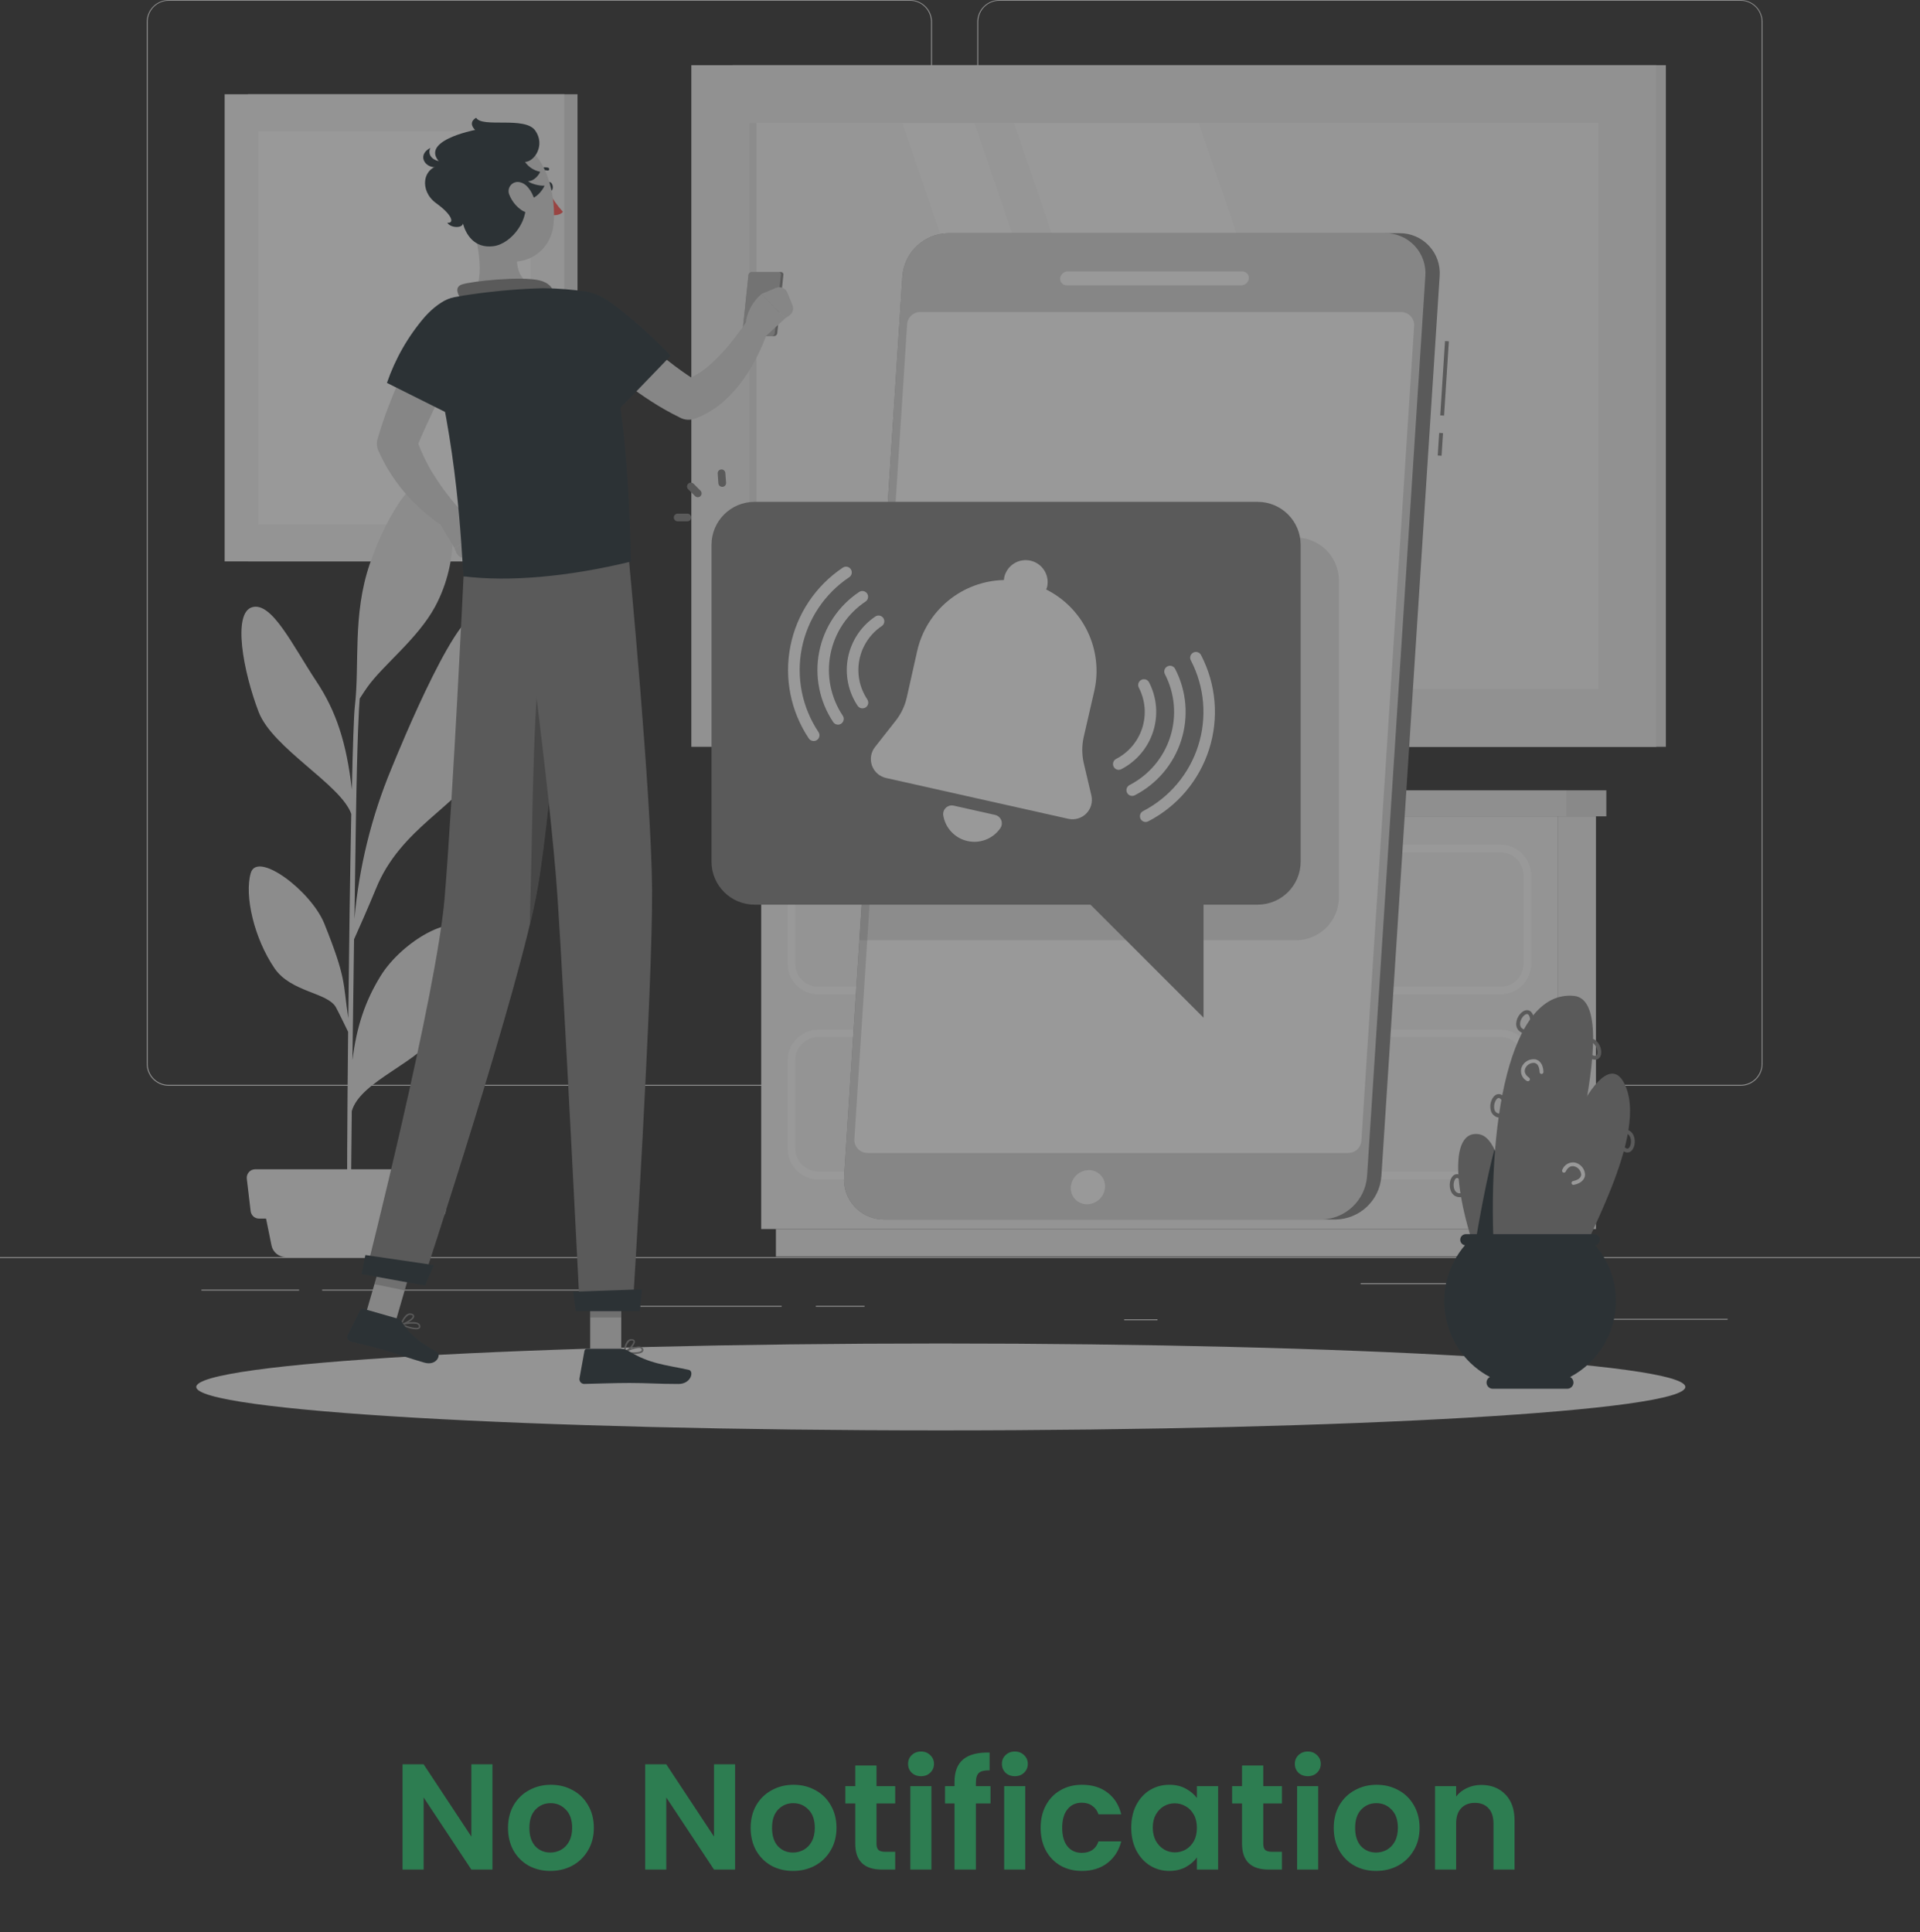 <svg width="306" height="308" viewBox="0 0 306 308" fill="none" xmlns="http://www.w3.org/2000/svg">
<rect x="0" y="0" width="306" height="308" fill="#333333" stroke="none"/>
<g opacity="0.5">
<path d="M306 200.369H0V200.522H306V200.369Z" fill="#EBEBEB"/>
<path d="M275.339 210.216H255.069V210.369H275.339V210.216Z" fill="#EBEBEB"/>
<path d="M184.481 210.296H179.163V210.449H184.481V210.296Z" fill="#EBEBEB"/>
<path d="M254.451 204.536H216.85V204.689H254.451V204.536Z" fill="#EBEBEB"/>
<path d="M137.786 208.147H130.019V208.3H137.786V208.147Z" fill="#EBEBEB"/>
<path d="M124.573 208.147H102.033V208.3H124.573V208.147Z" fill="#EBEBEB"/>
<path d="M47.669 205.565H32.105V205.718H47.669V205.565Z" fill="#EBEBEB"/>
<path d="M97.173 205.565H51.341V205.718H97.173V205.565Z" fill="#EBEBEB"/>
<path d="M145.044 173.074H26.873C25.947 173.072 25.06 172.703 24.406 172.048C23.752 171.393 23.384 170.505 23.384 169.579V3.464C23.393 2.543 23.764 1.663 24.417 1.015C25.07 0.366 25.953 0.002 26.873 0H145.044C145.971 0 146.86 0.368 147.515 1.024C148.17 1.679 148.539 2.568 148.539 3.495V169.579C148.539 170.506 148.17 171.395 147.515 172.05C146.86 172.705 145.971 173.074 145.044 173.074ZM26.873 0.122C25.988 0.124 25.139 0.477 24.514 1.103C23.889 1.73 23.538 2.579 23.538 3.464V169.579C23.538 170.464 23.889 171.313 24.514 171.94C25.139 172.566 25.988 172.919 26.873 172.921H145.044C145.93 172.919 146.779 172.566 147.405 171.94C148.031 171.314 148.384 170.465 148.386 169.579V3.464C148.384 2.578 148.031 1.729 147.405 1.103C146.779 0.477 145.93 0.124 145.044 0.122H26.873Z" fill="#EBEBEB"/>
<path d="M277.426 173.074H159.248C158.322 173.072 157.434 172.703 156.779 172.048C156.124 171.393 155.756 170.505 155.754 169.579V3.464C155.764 2.543 156.136 1.663 156.79 1.014C157.444 0.366 158.327 0.002 159.248 0H277.426C278.345 0.003 279.226 0.369 279.878 1.017C280.53 1.665 280.9 2.545 280.908 3.464V169.579C280.908 170.504 280.541 171.391 279.889 172.046C279.236 172.701 278.35 173.07 277.426 173.074ZM159.248 0.122C158.363 0.124 157.514 0.477 156.887 1.103C156.261 1.729 155.909 2.578 155.907 3.464V169.579C155.909 170.465 156.261 171.314 156.887 171.94C157.514 172.566 158.363 172.919 159.248 172.921H277.426C278.311 172.919 279.16 172.566 279.787 171.94C280.413 171.314 280.766 170.465 280.767 169.579V3.464C280.766 2.578 280.413 1.729 279.787 1.103C279.16 0.477 278.311 0.124 277.426 0.122H159.248Z" fill="#EBEBEB"/>
<path d="M116.757 119.04L265.498 119.04V10.392L116.757 10.392V119.04Z" fill="#E6E6E6"/>
<path d="M110.184 119.04L263.974 119.04V10.392L110.184 10.392V119.04Z" fill="#F0F0F0"/>
<path d="M254.763 109.836V19.597L119.383 19.597V109.836L254.763 109.836Z" fill="#FAFAFA"/>
<path d="M221.856 109.83L191.036 19.597H161.605L192.425 109.83H221.856Z" fill="white"/>
<path d="M186.103 109.83L155.283 19.597H143.814L174.634 109.83H186.103Z" fill="white"/>
<path d="M120.558 109.836V19.597H119.389V109.836H120.558Z" fill="#E6E6E6"/>
<path d="M39.517 89.486H92.039L92.039 15.024H39.517L39.517 89.486Z" fill="#E0E0E0"/>
<path d="M35.802 89.486H89.94L89.94 15.024H35.802L35.802 89.486Z" fill="#F5F5F5"/>
<path d="M84.597 83.612V20.888L41.145 20.888L41.145 83.612H84.597Z" fill="white"/>
<path d="M59.933 141.617C63.832 131.996 73.103 128.416 76.31 122.339C80.502 114.383 80.478 102.443 76.922 98.141C73.813 94.395 63.532 119.707 62.375 122.535C59.202 130.166 57.216 138.238 56.488 146.47C56.573 140.528 56.653 135.069 56.72 130.858C56.941 117.125 57.21 112.706 57.332 111.347C57.761 110.68 58.269 109.909 58.556 109.511C61.047 106.005 66.567 101.825 69.327 96.727C73.354 89.279 72.706 80.368 69.878 77.051C66.922 73.581 61.702 81.782 58.929 89.903C56.157 98.024 57.338 105.815 56.561 112.547C56.402 113.869 56.231 118.893 56.078 125.87C55.233 118.367 53.556 113.343 50.453 108.655C46.634 102.896 43.336 95.882 40.19 96.788C37.044 97.694 38.733 106.978 41.224 113.489C43.452 119.291 54.376 125.081 55.986 129.744C55.796 139.193 55.625 151.164 55.508 162.321C54.645 156.562 55.239 156.078 51.702 147.26C49.603 142.021 41.004 135.558 39.964 139.157C38.923 142.755 40.496 149.561 43.746 154.334C46.371 158.178 52.191 158.172 53.538 160.558C53.85 161.115 54.89 163.251 55.484 164.475C55.343 178.086 55.282 190.106 55.349 194.2L55.912 194.243C55.912 193.184 55.955 186.287 56.065 177.107C57.479 172.211 66.996 169.389 69.933 164.316C72.993 159.01 75.221 152.817 73.899 148.673C72.797 145.215 64.107 149.897 60.612 155.644C58.269 159.463 56.836 163.533 56.169 169.004C56.249 162.762 56.341 156.054 56.426 149.726C57.142 148.135 58.752 144.499 59.933 141.617Z" fill="#E6E6E6"/>
<path d="M65.521 200.368H45.52C44.992 200.368 44.48 200.185 44.071 199.85C43.661 199.516 43.38 199.05 43.275 198.532L41.855 191.556H69.193L67.773 198.551C67.661 199.065 67.377 199.526 66.967 199.857C66.558 200.187 66.047 200.368 65.521 200.368Z" fill="#F0F0F0"/>
<path d="M69.768 194.242H41.279C40.949 194.241 40.631 194.119 40.385 193.899C40.139 193.679 39.983 193.376 39.945 193.048L39.333 187.877C39.313 187.689 39.332 187.499 39.389 187.32C39.447 187.14 39.542 186.974 39.668 186.833C39.793 186.692 39.947 186.58 40.12 186.502C40.292 186.425 40.478 186.384 40.667 186.384H70.313C70.502 186.383 70.689 186.423 70.862 186.5C71.034 186.577 71.189 186.69 71.315 186.831C71.441 186.972 71.535 187.138 71.593 187.319C71.65 187.499 71.668 187.689 71.647 187.877L71.035 193.048C70.999 193.365 70.852 193.659 70.62 193.877C70.388 194.096 70.086 194.225 69.768 194.242Z" fill="#F0F0F0"/>
<path d="M248.246 195.907H254.359V130.123H248.246V195.907Z" fill="#F0F0F0"/>
<path d="M123.661 200.29L252.016 200.29V195.908L123.661 195.908V200.29Z" fill="#F0F0F0"/>
<path d="M248.252 130.124H121.317V195.908H248.252V130.124Z" fill="#F5F5F5"/>
<path d="M249.69 130.124H256.006V125.975H249.69V130.124Z" fill="#E0E0E0"/>
<path d="M249.69 125.974H119.67V130.123H249.69V125.974Z" fill="#EBEBEB"/>
<path d="M239.139 158.508H130.423C129.125 158.508 127.88 157.992 126.961 157.074C126.043 156.155 125.527 154.91 125.527 153.612V139.536C125.527 138.237 126.043 136.992 126.961 136.074C127.88 135.155 129.125 134.64 130.423 134.64H239.139C240.438 134.64 241.683 135.155 242.601 136.074C243.519 136.992 244.035 138.237 244.035 139.536V153.612C244.035 154.91 243.519 156.155 242.601 157.074C241.683 157.992 240.438 158.508 239.139 158.508ZM130.423 135.864C129.449 135.864 128.515 136.251 127.827 136.939C127.138 137.628 126.751 138.562 126.751 139.536V153.612C126.751 154.586 127.138 155.52 127.827 156.208C128.515 156.897 129.449 157.284 130.423 157.284H239.139C240.113 157.284 241.047 156.897 241.736 156.208C242.424 155.52 242.811 154.586 242.811 153.612V139.536C242.811 138.562 242.424 137.628 241.736 136.939C241.047 136.251 240.113 135.864 239.139 135.864H130.423Z" fill="white"/>
<path d="M239.139 188H130.423C129.125 188 127.88 187.484 126.961 186.566C126.043 185.648 125.527 184.402 125.527 183.104V169.028C125.527 167.729 126.043 166.484 126.961 165.566C127.88 164.648 129.125 164.132 130.423 164.132H239.139C240.438 164.132 241.683 164.648 242.601 165.566C243.519 166.484 244.035 167.729 244.035 169.028V183.104C244.035 184.402 243.519 185.648 242.601 186.566C241.683 187.484 240.438 188 239.139 188ZM130.423 165.307C129.449 165.307 128.515 165.694 127.827 166.382C127.138 167.071 126.751 168.005 126.751 168.979V183.055C126.751 184.029 127.138 184.963 127.827 185.651C128.515 186.34 129.449 186.727 130.423 186.727H239.139C240.113 186.727 241.047 186.34 241.736 185.651C242.424 184.963 242.811 184.029 242.811 183.055V168.979C242.811 168.005 242.424 167.071 241.736 166.382C241.047 165.694 240.113 165.307 239.139 165.307H130.423Z" fill="white"/>
<path d="M214.433 148.716H155.13C154.709 148.716 154.305 148.549 154.007 148.252C153.709 147.955 153.54 147.552 153.539 147.131V145.968C153.54 145.547 153.709 145.144 154.007 144.847C154.305 144.55 154.709 144.383 155.13 144.383H214.433C214.854 144.383 215.257 144.55 215.556 144.847C215.854 145.144 216.022 145.547 216.024 145.968V147.131C216.022 147.552 215.854 147.955 215.556 148.252C215.257 148.549 214.854 148.716 214.433 148.716ZM155.13 145.656C155.034 145.657 154.942 145.696 154.874 145.763C154.806 145.83 154.766 145.921 154.763 146.017V147.18C154.766 147.275 154.806 147.366 154.874 147.434C154.942 147.501 155.034 147.539 155.13 147.541H214.433C214.529 147.541 214.621 147.503 214.69 147.435C214.759 147.368 214.798 147.276 214.8 147.18V146.017C214.798 145.921 214.759 145.829 214.69 145.761C214.621 145.694 214.529 145.656 214.433 145.656H155.13Z" fill="white"/>
<path d="M214.433 178.209H155.13C154.709 178.209 154.305 178.042 154.007 177.745C153.709 177.448 153.54 177.045 153.539 176.624V175.461C153.54 175.04 153.709 174.637 154.007 174.34C154.305 174.043 154.709 173.876 155.13 173.876H214.433C214.854 173.876 215.257 174.043 215.556 174.34C215.854 174.637 216.022 175.04 216.024 175.461V176.624C216.022 177.045 215.854 177.448 215.556 177.745C215.257 178.042 214.854 178.209 214.433 178.209ZM155.13 175.1C155.034 175.101 154.942 175.14 154.874 175.207C154.806 175.274 154.766 175.365 154.763 175.461V176.624C154.766 176.72 154.806 176.811 154.874 176.878C154.942 176.945 155.034 176.983 155.13 176.985H214.433C214.529 176.985 214.621 176.947 214.69 176.88C214.759 176.812 214.798 176.72 214.8 176.624V175.461C214.798 175.365 214.759 175.273 214.69 175.205C214.621 175.138 214.529 175.1 214.433 175.1H155.13Z" fill="white"/>
<path d="M149.94 228.006C215.474 228.006 268.601 224.904 268.601 221.078C268.601 217.252 215.474 214.15 149.94 214.15C84.406 214.15 31.279 217.252 31.279 221.078C31.279 224.904 84.406 228.006 149.94 228.006Z" fill="#F5F5F5"/>
<path d="M229.372 69.005L229.139 72.608L229.749 72.648L229.982 69.045L229.372 69.005Z" fill="#818181"/>
<path d="M230.3 54.37L229.537 66.212L230.147 66.251L230.911 54.409L230.3 54.37Z" fill="#818181"/>
<path d="M223.037 37.173H151.097C149.249 37.206 147.481 37.925 146.135 39.191C144.79 40.458 143.964 42.18 143.82 44.022L134.524 187.535C134.456 188.415 134.572 189.299 134.864 190.132C135.156 190.965 135.618 191.727 136.22 192.372C136.823 193.016 137.553 193.529 138.364 193.876C139.175 194.223 140.049 194.398 140.931 194.39H212.86C214.71 194.359 216.483 193.64 217.832 192.372C219.181 191.105 220.009 189.381 220.155 187.535L229.445 44.022C229.513 43.142 229.397 42.258 229.105 41.426C228.813 40.594 228.351 39.831 227.748 39.187C227.146 38.543 226.416 38.031 225.605 37.685C224.794 37.338 223.919 37.164 223.037 37.173Z" fill="#818181"/>
<path opacity="0.7" d="M220.755 37.173H151.097C149.249 37.206 147.481 37.925 146.135 39.191C144.79 40.458 143.964 42.18 143.82 44.022L134.524 187.535C134.456 188.415 134.572 189.299 134.864 190.132C135.156 190.965 135.618 191.727 136.22 192.372C136.823 193.016 137.553 193.529 138.364 193.876C139.175 194.223 140.049 194.398 140.931 194.39H210.577C212.428 194.359 214.2 193.64 215.549 192.372C216.898 191.105 217.726 189.381 217.872 187.535L227.162 44.022C227.23 43.142 227.114 42.258 226.822 41.426C226.53 40.594 226.068 39.831 225.466 39.187C224.863 38.543 224.133 38.031 223.322 37.685C222.511 37.338 221.637 37.164 220.755 37.173Z" fill="white"/>
<path d="M214.879 183.784H138.257C137.97 183.785 137.687 183.726 137.424 183.613C137.16 183.499 136.923 183.333 136.727 183.124C136.531 182.915 136.38 182.668 136.283 182.399C136.186 182.129 136.145 181.842 136.164 181.556L144.573 51.69C144.607 51.16 144.842 50.662 145.229 50.298C145.617 49.934 146.128 49.732 146.66 49.731H223.288C223.575 49.732 223.859 49.791 224.122 49.905C224.385 50.019 224.622 50.186 224.818 50.395C225.014 50.605 225.165 50.852 225.262 51.122C225.359 51.392 225.4 51.679 225.381 51.965L216.972 181.826C216.938 182.357 216.703 182.855 216.314 183.219C215.925 183.583 215.412 183.785 214.879 183.784Z" fill="white"/>
<path d="M197.854 45.484H170.001C169.858 45.486 169.716 45.457 169.584 45.401C169.453 45.344 169.334 45.261 169.236 45.156C169.139 45.051 169.064 44.928 169.016 44.792C168.969 44.657 168.95 44.513 168.961 44.37C168.989 44.074 169.125 43.797 169.342 43.593C169.56 43.389 169.844 43.272 170.142 43.263H197.994C198.137 43.261 198.279 43.288 198.411 43.344C198.543 43.4 198.661 43.483 198.759 43.587C198.857 43.691 198.932 43.815 198.98 43.95C199.027 44.085 199.046 44.228 199.035 44.37C199.008 44.668 198.873 44.946 198.655 45.151C198.438 45.357 198.153 45.475 197.854 45.484Z" fill="white"/>
<path d="M176.115 189.236C176.071 189.97 175.75 190.659 175.217 191.166C174.684 191.672 173.98 191.958 173.245 191.966C172.892 191.969 172.542 191.899 172.217 191.762C171.893 191.624 171.6 191.42 171.357 191.164C171.114 190.908 170.926 190.605 170.806 190.273C170.685 189.941 170.634 189.588 170.656 189.236C170.703 188.504 171.024 187.816 171.557 187.311C172.089 186.806 172.793 186.521 173.527 186.513C173.879 186.509 174.229 186.578 174.554 186.715C174.879 186.852 175.172 187.055 175.415 187.31C175.658 187.566 175.845 187.869 175.966 188.2C176.086 188.532 176.137 188.884 176.115 189.236Z" fill="white"/>
<path opacity="0.2" d="M206.532 85.681H141.103L136.941 149.879H206.532C208.348 149.876 210.088 149.154 211.373 147.87C212.657 146.587 213.381 144.847 213.386 143.031V92.553C213.388 90.733 212.667 88.987 211.381 87.698C210.096 86.41 208.352 85.684 206.532 85.681Z" fill="#818181"/>
<path d="M200.436 79.995H120.252C116.466 79.995 113.398 83.064 113.398 86.85V137.346C113.398 141.131 116.466 144.2 120.252 144.2H200.436C204.222 144.2 207.291 141.131 207.291 137.346V86.85C207.291 83.064 204.222 79.995 200.436 79.995Z" fill="#818181"/>
<path d="M111.207 79.255C111.046 79.254 110.892 79.19 110.778 79.077L109.677 77.982C109.561 77.866 109.497 77.71 109.497 77.547C109.497 77.384 109.561 77.228 109.677 77.113C109.792 76.997 109.948 76.933 110.111 76.933C110.274 76.933 110.43 76.997 110.546 77.113L111.641 78.214C111.755 78.329 111.819 78.484 111.819 78.646C111.819 78.807 111.755 78.963 111.641 79.077C111.584 79.134 111.516 79.179 111.442 79.209C111.367 79.24 111.287 79.255 111.207 79.255Z" fill="#818181"/>
<path d="M109.548 83.098H108C107.837 83.098 107.682 83.034 107.567 82.919C107.452 82.804 107.388 82.648 107.388 82.486C107.388 82.324 107.452 82.168 107.567 82.053C107.682 81.939 107.837 81.874 108 81.874H109.548C109.71 81.874 109.866 81.939 109.981 82.053C110.096 82.168 110.16 82.324 110.16 82.486C110.16 82.648 110.096 82.804 109.981 82.919C109.866 83.034 109.71 83.098 109.548 83.098Z" fill="#818181"/>
<path d="M115.105 77.603C114.95 77.603 114.8 77.544 114.687 77.439C114.573 77.333 114.504 77.188 114.493 77.034L114.383 75.485C114.377 75.405 114.387 75.324 114.413 75.248C114.438 75.171 114.478 75.1 114.531 75.039C114.584 74.979 114.649 74.929 114.721 74.893C114.793 74.857 114.872 74.836 114.952 74.83C115.113 74.82 115.272 74.874 115.394 74.981C115.515 75.088 115.59 75.238 115.601 75.399L115.717 76.948C115.723 77.028 115.713 77.109 115.687 77.186C115.662 77.262 115.621 77.333 115.569 77.394C115.516 77.454 115.451 77.504 115.379 77.54C115.307 77.576 115.228 77.597 115.148 77.603H115.105Z" fill="#818181"/>
<path d="M167.192 137.598L191.813 162.212V137.598H167.192Z" fill="#818181"/>
<path d="M173.943 126.813L172.719 121.617C172.41 120.251 172.41 118.834 172.719 117.468L174.42 110.069C175.116 106.913 174.739 103.616 173.349 100.699C171.959 97.783 169.635 95.413 166.746 93.967C166.8 93.831 166.847 93.692 166.886 93.551C166.987 93.102 166.998 92.638 166.919 92.184C166.84 91.731 166.673 91.298 166.426 90.91C166.18 90.521 165.859 90.185 165.483 89.921C165.107 89.656 164.682 89.468 164.233 89.368C163.785 89.267 163.32 89.256 162.867 89.335C162.414 89.414 161.981 89.582 161.592 89.828C161.204 90.074 160.868 90.395 160.603 90.771C160.339 91.147 160.151 91.572 160.05 92.021C160.02 92.164 160.002 92.309 159.995 92.455C156.765 92.531 153.653 93.682 151.151 95.726C148.649 97.77 146.901 100.591 146.182 103.741L144.524 111.146C144.219 112.509 143.613 113.787 142.749 114.885L139.45 119.077C139.128 119.489 138.914 119.975 138.83 120.491C138.746 121.006 138.794 121.535 138.969 122.028C139.145 122.52 139.442 122.96 139.833 123.307C140.224 123.653 140.697 123.895 141.207 124.01L170.277 130.522C170.785 130.632 171.313 130.611 171.811 130.463C172.309 130.315 172.762 130.043 173.128 129.673C173.493 129.304 173.76 128.848 173.902 128.348C174.044 127.848 174.058 127.32 173.943 126.813Z" fill="white"/>
<path d="M151.99 128.417C151.769 128.368 151.539 128.375 151.321 128.436C151.103 128.497 150.904 128.611 150.74 128.768C150.577 128.925 150.455 129.119 150.385 129.335C150.314 129.55 150.298 129.779 150.338 130.002C150.505 130.986 150.961 131.897 151.647 132.62C152.334 133.344 153.22 133.847 154.194 134.064C155.167 134.282 156.183 134.206 157.113 133.844C158.043 133.482 158.843 132.852 159.414 132.034C159.544 131.85 159.627 131.636 159.655 131.412C159.683 131.188 159.656 130.96 159.576 130.749C159.495 130.538 159.364 130.35 159.194 130.202C159.024 130.053 158.82 129.949 158.6 129.898L151.99 128.417Z" fill="white"/>
<path d="M129.665 118.116C129.513 118.118 129.363 118.081 129.23 118.009C129.096 117.937 128.983 117.833 128.9 117.706C126.009 113.376 124.957 108.074 125.975 102.968C126.993 97.862 129.998 93.369 134.328 90.478C134.531 90.344 134.779 90.295 135.018 90.343C135.256 90.392 135.466 90.533 135.601 90.736C135.736 90.938 135.784 91.186 135.736 91.425C135.688 91.664 135.547 91.874 135.344 92.008C131.424 94.634 128.706 98.708 127.788 103.336C126.87 107.964 127.827 112.767 130.448 116.69C130.583 116.893 130.633 117.14 130.586 117.379C130.539 117.618 130.399 117.828 130.197 117.963C130.039 118.067 129.853 118.121 129.665 118.116Z" fill="white"/>
<path d="M133.551 115.51C133.4 115.509 133.252 115.471 133.12 115.399C132.988 115.328 132.875 115.225 132.792 115.1C130.592 111.801 129.791 107.764 130.566 103.875C131.34 99.986 133.627 96.563 136.923 94.359C137.023 94.292 137.136 94.245 137.254 94.222C137.373 94.198 137.495 94.198 137.613 94.222C137.732 94.245 137.845 94.292 137.945 94.359C138.045 94.426 138.132 94.513 138.199 94.613C138.266 94.713 138.313 94.826 138.336 94.945C138.36 95.063 138.36 95.185 138.336 95.304C138.312 95.422 138.266 95.535 138.199 95.635C138.131 95.736 138.045 95.822 137.945 95.889C135.052 97.82 133.044 100.821 132.363 104.232C131.683 107.643 132.385 111.184 134.316 114.078C134.451 114.28 134.501 114.527 134.454 114.766C134.407 115.005 134.267 115.215 134.065 115.351C133.912 115.453 133.734 115.508 133.551 115.51Z" fill="white"/>
<path d="M137.443 112.91C137.293 112.911 137.145 112.874 137.013 112.804C136.88 112.733 136.767 112.631 136.684 112.506C135.934 111.383 135.413 110.124 135.151 108.799C134.888 107.475 134.89 106.112 135.154 104.788C135.419 103.464 135.943 102.205 136.695 101.084C137.446 99.962 138.412 99 139.536 98.252C139.738 98.127 139.981 98.085 140.214 98.135C140.446 98.185 140.65 98.323 140.783 98.521C140.915 98.719 140.966 98.96 140.924 99.194C140.882 99.428 140.751 99.637 140.558 99.776C139.636 100.392 138.844 101.183 138.228 102.104C137.612 103.026 137.183 104.06 136.967 105.147C136.75 106.234 136.75 107.353 136.966 108.441C137.182 109.528 137.611 110.562 138.226 111.484C138.36 111.686 138.409 111.934 138.362 112.172C138.315 112.41 138.176 112.62 137.975 112.757C137.818 112.861 137.632 112.914 137.443 112.91Z" fill="white"/>
<path d="M182.59 131.025C182.385 131.024 182.186 130.955 182.025 130.828C181.863 130.701 181.749 130.523 181.701 130.324C181.652 130.125 181.672 129.915 181.756 129.728C181.841 129.541 181.986 129.388 182.168 129.293C186.361 127.126 189.522 123.383 190.957 118.887C192.391 114.391 191.982 109.509 189.818 105.314C189.752 105.207 189.709 105.087 189.692 104.962C189.675 104.837 189.683 104.71 189.717 104.588C189.752 104.467 189.81 104.353 189.89 104.256C189.97 104.158 190.069 104.078 190.181 104.02C190.293 103.962 190.416 103.928 190.542 103.92C190.668 103.912 190.794 103.93 190.913 103.972C191.032 104.015 191.14 104.082 191.232 104.169C191.324 104.255 191.396 104.36 191.446 104.476C192.628 106.768 193.346 109.27 193.561 111.84C193.776 114.41 193.482 116.997 192.696 119.453C191.911 121.91 190.649 124.187 188.984 126.156C187.318 128.124 185.28 129.746 182.988 130.927C182.864 130.987 182.728 131.021 182.59 131.025Z" fill="white"/>
<path d="M180.442 126.869C180.237 126.868 180.038 126.799 179.876 126.672C179.715 126.545 179.601 126.368 179.552 126.168C179.504 125.969 179.523 125.759 179.608 125.572C179.693 125.385 179.838 125.232 180.02 125.137C181.551 124.347 182.912 123.263 184.024 121.948C185.137 120.632 185.979 119.109 186.502 117.468C187.026 115.826 187.22 114.098 187.075 112.381C186.93 110.664 186.448 108.992 185.656 107.462C185.544 107.245 185.523 106.993 185.597 106.761C185.671 106.528 185.834 106.335 186.051 106.223C186.268 106.111 186.52 106.089 186.753 106.163C186.985 106.238 187.178 106.401 187.29 106.618C188.192 108.362 188.742 110.267 188.907 112.224C189.072 114.181 188.85 116.152 188.253 118.023C187.656 119.894 186.697 121.629 185.429 123.129C184.161 124.629 182.61 125.864 180.864 126.765C180.735 126.834 180.589 126.87 180.442 126.869Z" fill="white"/>
<path d="M178.294 122.713C178.09 122.71 177.892 122.639 177.732 122.511C177.572 122.384 177.459 122.206 177.411 122.008C177.363 121.809 177.382 121.6 177.465 121.413C177.549 121.226 177.692 121.072 177.872 120.975C178.857 120.468 179.733 119.772 180.449 118.926C181.164 118.08 181.706 117.101 182.044 116.046C182.381 114.99 182.506 113.878 182.413 112.774C182.32 111.67 182.01 110.595 181.501 109.611C181.389 109.394 181.368 109.142 181.442 108.909C181.516 108.677 181.679 108.483 181.896 108.371C182.112 108.259 182.365 108.238 182.597 108.312C182.83 108.386 183.023 108.549 183.135 108.766C184.381 111.19 184.613 114.009 183.783 116.604C182.952 119.2 181.126 121.359 178.704 122.609C178.577 122.675 178.437 122.711 178.294 122.713Z" fill="white"/>
<path d="M124.456 43.361H119.781C119.659 43.364 119.543 43.41 119.452 43.49C119.362 43.571 119.302 43.681 119.285 43.801L118.306 53.128C118.299 53.184 118.304 53.241 118.321 53.295C118.338 53.349 118.366 53.399 118.403 53.441C118.441 53.484 118.487 53.518 118.539 53.541C118.591 53.563 118.647 53.575 118.704 53.575H123.379C123.502 53.571 123.619 53.525 123.709 53.443C123.8 53.361 123.859 53.249 123.875 53.128L124.854 43.801C124.861 43.745 124.856 43.688 124.839 43.635C124.822 43.581 124.794 43.531 124.756 43.49C124.719 43.448 124.672 43.414 124.62 43.392C124.569 43.37 124.513 43.359 124.456 43.361Z" fill="#818181"/>
<path opacity="0.4" d="M124.034 43.361H119.781C119.659 43.364 119.543 43.41 119.452 43.49C119.362 43.571 119.302 43.681 119.285 43.801L118.306 53.128C118.299 53.184 118.304 53.241 118.321 53.295C118.338 53.349 118.366 53.399 118.403 53.442C118.441 53.484 118.487 53.518 118.539 53.541C118.591 53.564 118.647 53.575 118.704 53.575H122.988C123.109 53.571 123.225 53.524 123.315 53.442C123.405 53.36 123.463 53.249 123.477 53.128L124.456 43.801C124.465 43.743 124.46 43.683 124.443 43.627C124.425 43.571 124.394 43.52 124.353 43.477C124.313 43.435 124.263 43.402 124.207 43.382C124.152 43.362 124.093 43.354 124.034 43.361Z" fill="white"/>
<path d="M101.023 215.822C101.635 215.822 102.247 215.731 102.461 215.449C102.513 215.373 102.541 215.284 102.541 215.192C102.541 215.1 102.513 215.011 102.461 214.935C102.372 214.798 102.234 214.699 102.075 214.66C101.243 214.433 99.554 215.425 99.481 215.467C99.462 215.479 99.447 215.497 99.438 215.518C99.429 215.539 99.427 215.562 99.432 215.584C99.436 215.608 99.448 215.63 99.465 215.648C99.483 215.665 99.505 215.677 99.53 215.682C100.022 215.77 100.522 215.817 101.023 215.822ZM101.769 214.862C101.845 214.852 101.921 214.852 101.996 214.862C102.093 214.885 102.178 214.944 102.235 215.027C102.32 215.174 102.296 215.247 102.235 215.284C102.02 215.608 100.766 215.614 99.842 215.486C100.435 215.149 101.091 214.937 101.769 214.862Z" fill="#818181"/>
<path d="M99.517 215.681H99.566C100.178 215.412 101.292 214.341 101.176 213.778C101.176 213.649 101.047 213.484 100.723 213.453C100.608 213.441 100.492 213.452 100.382 213.485C100.271 213.519 100.169 213.575 100.08 213.649C99.468 214.169 99.401 215.485 99.395 215.559C99.394 215.58 99.399 215.602 99.409 215.621C99.418 215.64 99.432 215.657 99.45 215.669C99.471 215.679 99.494 215.683 99.517 215.681ZM100.643 213.674H100.711C100.925 213.674 100.943 213.778 100.943 213.802C101.017 214.139 100.246 214.983 99.652 215.351C99.689 214.789 99.904 214.253 100.264 213.821C100.37 213.73 100.504 213.678 100.643 213.674Z" fill="#818181"/>
<path d="M99.015 204.091H94.058V215.566H99.015V204.091Z" fill="#D9D9D9"/>
<path d="M58.109 210.094L63.06 210.633L66.286 199.495L61.335 198.956L58.109 210.094Z" fill="#D9D9D9"/>
<path d="M65.362 211.753C65.974 211.912 66.586 211.979 66.861 211.753C66.928 211.69 66.974 211.608 66.992 211.518C67.009 211.427 66.998 211.334 66.959 211.251C66.934 211.174 66.894 211.104 66.841 211.043C66.789 210.982 66.725 210.932 66.653 210.896C65.888 210.474 63.991 211.006 63.911 211.024C63.888 211.031 63.867 211.044 63.852 211.063C63.836 211.081 63.827 211.104 63.826 211.128C63.825 211.153 63.832 211.177 63.845 211.197C63.858 211.218 63.877 211.234 63.899 211.245C64.371 211.455 64.861 211.625 65.362 211.753ZM66.329 211.018C66.403 211.036 66.475 211.063 66.543 211.098C66.633 211.141 66.704 211.218 66.739 211.312C66.788 211.477 66.739 211.538 66.739 211.575C66.445 211.826 65.215 211.526 64.34 211.171C64.987 210.993 65.662 210.943 66.329 211.024V211.018Z" fill="#818181"/>
<path d="M63.923 211.258H63.972C64.584 211.141 65.992 210.395 66.016 209.832C66.016 209.697 65.968 209.513 65.655 209.403C65.545 209.364 65.429 209.347 65.312 209.353C65.195 209.359 65.081 209.389 64.976 209.44C64.254 209.789 63.85 211.049 63.832 211.098C63.821 211.116 63.816 211.136 63.816 211.157C63.816 211.177 63.821 211.197 63.832 211.215C63.842 211.229 63.856 211.241 63.872 211.248C63.888 211.256 63.906 211.259 63.923 211.258ZM65.515 209.611H65.588C65.79 209.685 65.784 209.77 65.784 209.795C65.784 210.138 64.805 210.756 64.132 210.958C64.301 210.428 64.636 209.967 65.086 209.642C65.221 209.58 65.373 209.569 65.515 209.611Z" fill="#818181"/>
<path d="M63.324 210.174L57.907 208.619C57.814 208.591 57.714 208.597 57.625 208.635C57.536 208.673 57.462 208.741 57.418 208.827L55.423 212.787C55.376 212.887 55.352 212.996 55.352 213.107C55.353 213.217 55.378 213.327 55.425 213.426C55.472 213.526 55.541 213.615 55.626 213.685C55.712 213.755 55.811 213.806 55.918 213.833C57.816 214.341 58.764 214.5 61.145 215.18C62.608 215.602 65.588 216.618 67.614 217.199C69.639 217.781 70.386 215.877 69.603 215.461C66.09 213.595 64.964 212.089 64.034 210.694C63.867 210.441 63.615 210.257 63.324 210.174Z" fill="#263238"/>
<path d="M98.96 214.99H93.55C93.453 214.989 93.359 215.023 93.284 215.086C93.21 215.149 93.161 215.237 93.147 215.333L92.357 219.709C92.339 219.818 92.346 219.93 92.375 220.036C92.405 220.143 92.457 220.242 92.529 220.326C92.6 220.41 92.689 220.478 92.79 220.525C92.89 220.572 92.999 220.596 93.11 220.596C95.062 220.559 97.877 220.443 100.331 220.443C103.202 220.443 104.768 220.602 108.134 220.602C110.166 220.602 110.644 218.546 109.781 218.356C105.87 217.512 103.612 217.42 100.172 215.351C99.807 215.127 99.389 215.002 98.96 214.99Z" fill="#263238"/>
<path opacity="0.2" d="M99.015 204.091H94.058V210.009H99.015V204.091Z" fill="black"/>
<path opacity="0.2" d="M61.335 198.962L66.286 199.494L64.493 205.676L59.67 204.702L61.335 198.962Z" fill="black"/>
<path d="M90.864 89.965C90.864 89.965 88.128 127.383 85.68 141.569C82.981 157.107 67.277 204.684 67.277 204.684L58.281 203.038C58.281 203.038 69.621 158.362 70.876 142.976C72.24 126.281 73.881 91.868 73.881 91.868L90.864 89.965Z" fill="#818181"/>
<path opacity="0.3" d="M86.255 105.51C86.745 103.454 87.871 106.042 89.181 110.528C88.189 121.63 86.898 134.488 85.662 141.575C85.386 143.16 84.97 145.082 84.438 147.26C84.909 131.422 84.927 111.073 86.255 105.51Z" fill="black"/>
<path d="M100.209 88.949C100.209 88.949 103.801 126.563 103.924 141.673C104.052 157.395 100.815 208.864 100.815 208.864H92.412C92.412 208.864 89.891 158.313 88.844 142.873C87.7 126.043 82.883 90.853 82.883 90.853L100.209 88.949Z" fill="#818181"/>
<path d="M69.156 201.655C69.193 201.655 67.742 204.917 67.742 204.917L57.62 203.081L58.232 200.052L69.156 201.655Z" fill="#263238"/>
<path d="M102.284 205.517C102.32 205.517 101.959 209.005 101.959 209.005H91.751L91.335 205.896L102.284 205.517Z" fill="#263238"/>
<path d="M74.125 55.423C73.452 56.726 72.712 58.097 72.038 59.45L69.982 63.526C69.315 64.884 68.66 66.249 68.03 67.614C67.4 68.978 66.806 70.337 66.298 71.696L66.249 69.554C66.607 70.654 67.036 71.729 67.534 72.773C67.773 73.311 68.079 73.826 68.342 74.358C68.605 74.89 68.954 75.398 69.266 75.9C69.915 76.938 70.618 77.941 71.371 78.905C71.751 79.389 72.13 79.884 72.534 80.349C72.938 80.814 73.379 81.298 73.758 81.696L73.881 81.83C74.163 82.14 74.325 82.54 74.339 82.958C74.353 83.377 74.218 83.787 73.957 84.115C73.696 84.442 73.327 84.666 72.916 84.747C72.505 84.827 72.079 84.759 71.714 84.554C71.082 84.198 70.469 83.807 69.878 83.385C69.266 82.981 68.728 82.559 68.177 82.112C67.074 81.207 66.039 80.224 65.08 79.168C64.101 78.096 63.211 76.945 62.418 75.729C61.603 74.489 60.895 73.183 60.3 71.824C60.038 71.248 59.993 70.596 60.172 69.988L60.258 69.701C60.723 68.103 61.243 66.555 61.818 65.037C62.393 63.519 63.005 62.032 63.654 60.57C64.303 59.107 64.982 57.663 65.698 56.237C66.414 54.811 67.136 53.415 67.963 51.989C68.419 51.173 69.179 50.57 70.078 50.312C70.977 50.053 71.941 50.159 72.762 50.607C73.582 51.056 74.193 51.809 74.461 52.705C74.729 53.601 74.633 54.567 74.193 55.392L74.125 55.423Z" fill="#D9D9D9"/>
<path d="M77.638 53.244C77.883 57.913 72.583 66.487 72.583 66.487L61.671 61.034C62.997 57.167 65.05 53.588 67.718 50.49C73.489 44.113 77.412 48.96 77.638 53.244Z" fill="#263238"/>
<path d="M70.245 83.679L72.442 87.351L77.014 84.426C76.216 82.995 74.965 81.869 73.458 81.225C73.11 81.114 72.733 81.131 72.396 81.273C72.06 81.416 71.785 81.674 71.622 82.002L70.245 83.679Z" fill="#D9D9D9"/>
<path d="M74.272 88.918L76.396 88.52C76.575 88.487 76.745 88.419 76.898 88.319C77.05 88.22 77.181 88.092 77.283 87.941C77.386 87.791 77.457 87.622 77.494 87.444C77.531 87.266 77.532 87.082 77.498 86.904L77.014 84.456L72.442 87.381L72.749 88.122C72.874 88.409 73.093 88.644 73.37 88.788C73.647 88.933 73.966 88.979 74.272 88.918Z" fill="#D9D9D9"/>
<path d="M87.167 29.78C87.21 30.178 87.461 30.49 87.718 30.466C87.975 30.441 88.146 30.105 88.097 29.707C88.049 29.309 87.804 28.997 87.547 29.015C87.29 29.034 87.118 29.377 87.167 29.78Z" fill="#263238"/>
<path d="M87.424 30.49C88.043 31.679 88.815 32.782 89.719 33.771C89.107 34.487 87.883 34.279 87.883 34.279L87.424 30.49Z" fill="#FF5652"/>
<path d="M85.454 27.669C85.485 27.674 85.518 27.671 85.549 27.662C85.579 27.652 85.608 27.636 85.631 27.614C85.843 27.415 86.101 27.272 86.382 27.196C86.662 27.12 86.957 27.115 87.241 27.18C87.269 27.189 87.3 27.192 87.33 27.189C87.36 27.186 87.39 27.177 87.416 27.162C87.442 27.147 87.466 27.126 87.484 27.102C87.502 27.078 87.515 27.05 87.522 27.02C87.537 26.96 87.529 26.895 87.498 26.841C87.467 26.786 87.417 26.745 87.357 26.727C86.999 26.641 86.626 26.645 86.269 26.736C85.913 26.828 85.585 27.006 85.313 27.253C85.29 27.275 85.272 27.301 85.26 27.33C85.247 27.359 85.241 27.39 85.241 27.421C85.241 27.453 85.247 27.484 85.26 27.513C85.272 27.542 85.29 27.568 85.313 27.59C85.33 27.612 85.351 27.63 85.375 27.644C85.399 27.657 85.426 27.666 85.454 27.669Z" fill="#263238"/>
<path d="M74.829 34.211C75.998 37.754 77.553 44.285 75.337 46.904C75.337 46.904 76.794 50.472 83.501 49.903C90.888 49.291 86.561 45.955 86.561 45.955C82.412 45.343 82.13 42.35 82.473 39.492L74.829 34.211Z" fill="#D9D9D9"/>
<path d="M73.752 48.196C73.061 47.088 72.29 45.821 73.599 45.35C75.037 44.83 83.116 43.985 85.992 44.695C88.869 45.405 88.281 47.755 88.281 47.755L73.752 48.196Z" fill="#818181"/>
<path d="M97.406 49.688C98.459 50.655 99.597 51.726 100.729 52.705C101.861 53.685 103.006 54.688 104.156 55.655C105.307 56.622 106.482 57.534 107.663 58.422C108.844 59.309 110.044 60.117 111.243 60.87L108.795 60.637C109.813 60.366 110.775 59.92 111.641 59.321C112.653 58.614 113.592 57.809 114.444 56.916C115.363 55.976 116.223 54.98 117.021 53.936C117.431 53.403 117.841 52.865 118.245 52.308C118.649 51.751 119.016 51.163 119.352 50.649L119.42 50.551C119.652 50.196 120.004 49.937 120.412 49.82C120.82 49.703 121.257 49.737 121.642 49.915C122.027 50.093 122.335 50.403 122.51 50.79C122.686 51.176 122.716 51.613 122.596 52.02C122.363 52.816 122.119 53.495 121.837 54.205C121.556 54.915 121.262 55.612 120.931 56.298C120.261 57.696 119.477 59.037 118.587 60.306C117.653 61.653 116.565 62.885 115.344 63.978C113.992 65.185 112.425 66.123 110.723 66.745C110.358 66.873 109.971 66.928 109.584 66.906C109.198 66.884 108.819 66.786 108.471 66.616L108.269 66.512C106.749 65.765 105.274 64.932 103.85 64.015C102.461 63.116 101.115 62.179 99.817 61.175C98.52 60.172 97.265 59.156 96.041 58.115C94.817 57.075 93.642 55.986 92.449 54.768C91.814 54.105 91.46 53.223 91.461 52.305C91.463 51.388 91.82 50.506 92.457 49.846C93.094 49.186 93.963 48.798 94.879 48.764C95.796 48.73 96.691 49.053 97.375 49.664L97.406 49.688Z" fill="#D9D9D9"/>
<path d="M93.667 46.513C93.667 46.513 99.836 52.498 100.552 89.518C90.686 91.911 81.194 92.792 73.862 91.862C73.513 87.217 72.993 71.097 68.281 54.101C68.079 53.386 68.027 52.635 68.13 51.899C68.233 51.162 68.488 50.455 68.878 49.822C69.269 49.189 69.787 48.644 70.4 48.222C71.012 47.799 71.706 47.509 72.436 47.369C73.373 47.186 74.358 47.02 75.337 46.892C79.057 46.36 82.805 46.043 86.561 45.943C88.94 45.963 91.315 46.153 93.667 46.513Z" fill="#263238"/>
<path d="M88.881 52.963C89.493 57.596 97.449 66.5 97.449 66.5L106.892 56.708C104.087 53.763 101.054 51.044 97.822 48.575C90.9 43.404 88.33 48.667 88.881 52.963Z" fill="#263238"/>
<path d="M121.984 53.648L125.142 50.753L121.36 46.867C120.109 47.932 119.247 49.384 118.912 50.992C118.875 51.36 118.972 51.728 119.186 52.03C119.4 52.331 119.715 52.545 120.074 52.632L121.984 53.648Z" fill="#D9D9D9"/>
<path d="M126.305 48.648L125.491 46.647C125.422 46.475 125.319 46.319 125.189 46.188C125.058 46.057 124.903 45.953 124.732 45.883C124.561 45.812 124.377 45.777 124.192 45.779C124.007 45.781 123.824 45.821 123.655 45.894L121.335 46.867L125.117 50.754L125.778 50.307C126.044 50.133 126.241 49.873 126.337 49.571C126.433 49.269 126.421 48.943 126.305 48.648Z" fill="#D9D9D9"/>
<path d="M73.887 29.988C74.774 34.885 75.043 37.785 77.797 40.117C81.941 43.624 87.657 40.894 88.201 35.894C88.716 31.39 87.179 24.138 82.198 22.559C77.216 20.98 72.999 25.093 73.887 29.988Z" fill="#D9D9D9"/>
<path d="M83.538 31.751C85.258 32.143 86.598 30.154 86.782 29.591C85.943 29.67 84.456 29.242 84.162 28.862C85.08 28.942 85.968 27.81 86.078 27.375C85.104 27.187 84.241 26.628 83.673 25.815C85.16 25.784 86.947 23.165 85.313 20.821C83.679 18.477 76.849 20.441 75.888 18.77C74.456 19.603 75.729 20.71 75.729 20.71C75.729 20.71 66.065 22.547 70.521 26.274C67.253 26.567 66.794 30.429 69.517 32.394C72.24 34.358 72.381 35.656 71.298 35.496C71.733 36.329 73.673 36.439 73.783 35.631C74.242 37.326 75.564 39.621 78.611 39.248C81.659 38.875 84.646 34.609 83.538 31.751Z" fill="#263238"/>
<path d="M71.365 25.704C69.064 26.022 68.018 24.724 68.593 23.58C65.741 25.037 68.856 28.256 71.365 25.704Z" fill="#263238"/>
<path d="M81.157 31.004C81.553 32.03 82.254 32.91 83.165 33.526C84.389 34.334 85.496 33.526 85.288 32.302C85.099 31.176 84.236 29.395 82.963 29.076C82.699 28.99 82.416 28.981 82.147 29.049C81.879 29.118 81.635 29.262 81.445 29.465C81.256 29.667 81.128 29.92 81.077 30.193C81.026 30.465 81.054 30.747 81.157 31.004Z" fill="#D9D9D9"/>
<path d="M236.709 203.503C232.181 192.818 230.351 180.247 235.534 180.768C240.853 181.282 240.228 200.229 241.091 202.31C239.433 203.736 236.709 203.503 236.709 203.503Z" fill="#818181"/>
<path d="M238.178 183.228C237.064 187.303 235.883 193.601 234.984 198.938C235.498 200.468 236.079 201.998 236.709 203.503C236.709 203.503 239.427 203.736 241.097 202.31C240.412 200.67 240.657 188.527 238.178 183.228Z" fill="#263238"/>
<path d="M238.203 201.544C236.783 178.839 240.651 157.792 250.834 158.741C259.574 159.561 246.832 197.786 247.077 202.193C243.074 203.747 238.203 201.544 238.203 201.544Z" fill="#818181"/>
<path d="M244.8 201.397C246.397 185.075 255.008 166.03 258.705 172.394C263.399 180.473 251.361 199.714 251.036 202.878C248.025 203.527 244.8 201.397 244.8 201.397Z" fill="#818181"/>
<path d="M243.19 164.806C242.156 164.634 241.581 163.992 241.648 163.08C241.722 162.052 242.566 161.03 243.349 161.018C243.729 161.018 244.365 161.213 244.525 162.627L243.913 162.701C243.839 162.027 243.637 161.63 243.368 161.63C242.952 161.63 242.315 162.388 242.266 163.123C242.223 163.735 242.566 164.078 243.294 164.2L243.19 164.806Z" fill="#818181"/>
<path d="M254.182 168.912C253.737 168.876 253.312 168.712 252.958 168.44L253.289 167.932C253.858 168.3 254.298 168.398 254.47 168.19C254.727 167.859 254.549 166.892 254.017 166.384C253.588 165.974 253.087 166.005 252.53 166.494L252.132 166.029C252.275 165.868 252.45 165.737 252.645 165.645C252.84 165.553 253.052 165.501 253.267 165.493C253.483 165.485 253.698 165.521 253.899 165.598C254.101 165.676 254.284 165.793 254.439 165.943C255.186 166.653 255.437 167.951 254.947 168.569C254.857 168.683 254.74 168.774 254.607 168.834C254.473 168.894 254.328 168.92 254.182 168.912Z" fill="#818181"/>
<path d="M239.182 178.154C238.811 178.181 238.444 178.071 238.149 177.846C237.853 177.62 237.651 177.295 237.579 176.93C237.334 175.933 237.823 174.703 238.57 174.446C238.919 174.329 239.592 174.317 240.18 175.621L239.616 175.878C239.341 175.266 239.004 174.935 238.766 175.027C238.374 175.162 238.001 176.073 238.154 176.783C238.295 177.395 238.766 177.603 239.463 177.493L239.555 178.105C239.432 178.132 239.308 178.149 239.182 178.154Z" fill="#818181"/>
<path d="M232.664 190.828C232.366 190.835 232.072 190.752 231.822 190.589C231.572 190.426 231.377 190.192 231.263 189.916C230.834 188.98 231.085 187.677 231.764 187.285C232.089 187.101 232.75 186.967 233.57 188.142L233.068 188.49C232.676 187.934 232.303 187.683 232.07 187.817C231.709 188.025 231.513 188.992 231.819 189.653C232.07 190.198 232.548 190.345 233.239 190.1L233.441 190.681C233.193 190.775 232.93 190.825 232.664 190.828Z" fill="#818181"/>
<path d="M243.509 172.352C243.445 172.352 243.384 172.333 243.331 172.297C242.951 172.087 242.66 171.746 242.511 171.338C242.363 170.929 242.367 170.481 242.523 170.076C242.7 169.669 243.004 169.33 243.389 169.11C243.773 168.889 244.219 168.799 244.659 168.852C245.039 168.919 245.926 169.255 245.987 170.883C245.987 170.965 245.955 171.042 245.898 171.1C245.84 171.157 245.762 171.189 245.681 171.189C245.6 171.189 245.522 171.157 245.465 171.1C245.408 171.042 245.375 170.965 245.375 170.883C245.339 170.033 245.051 169.519 244.549 169.427C244.245 169.402 243.94 169.474 243.678 169.631C243.416 169.787 243.209 170.022 243.086 170.302C242.866 170.822 243.086 171.348 243.698 171.783C243.752 171.82 243.792 171.874 243.813 171.936C243.834 171.998 243.835 172.065 243.815 172.127C243.795 172.189 243.756 172.243 243.703 172.282C243.65 172.32 243.586 172.34 243.521 172.34L243.509 172.352Z" fill="white"/>
<path d="M250.761 188.87C250.691 188.871 250.623 188.846 250.569 188.802C250.515 188.757 250.479 188.694 250.467 188.625C250.458 188.586 250.457 188.545 250.464 188.506C250.471 188.467 250.486 188.429 250.507 188.395C250.529 188.362 250.557 188.333 250.59 188.31C250.623 188.287 250.661 188.272 250.7 188.264C251.532 188.092 251.991 187.719 252.003 187.211C251.976 186.907 251.854 186.618 251.656 186.386C251.458 186.154 251.192 185.988 250.896 185.914C250.345 185.779 249.855 186.079 249.531 186.752C249.513 186.788 249.488 186.821 249.458 186.847C249.428 186.874 249.393 186.894 249.355 186.907C249.317 186.92 249.277 186.926 249.236 186.923C249.196 186.921 249.157 186.911 249.121 186.893C249.085 186.875 249.052 186.851 249.026 186.82C248.999 186.79 248.979 186.755 248.965 186.717C248.952 186.679 248.947 186.639 248.949 186.598C248.952 186.558 248.962 186.519 248.98 186.483C249.13 186.077 249.419 185.737 249.795 185.523C250.171 185.309 250.611 185.235 251.036 185.314C251.468 185.421 251.855 185.663 252.139 186.006C252.423 186.348 252.59 186.773 252.615 187.217C252.615 187.603 252.419 188.533 250.828 188.863L250.761 188.87Z" fill="white"/>
<path d="M259.366 183.711C259.011 183.711 258.539 183.502 258.013 182.713L258.521 182.37C258.9 182.933 259.262 183.19 259.5 183.062C259.867 182.866 260.112 181.899 259.788 181.226C259.555 180.681 259.078 180.522 258.38 180.748L258.191 180.167C259.182 179.843 259.99 180.167 260.351 180.987C260.761 181.93 260.486 183.227 259.794 183.6C259.663 183.674 259.516 183.712 259.366 183.711Z" fill="#818181"/>
<path d="M257.542 207.389C257.546 204.123 256.375 200.964 254.243 198.49C254.452 198.46 254.644 198.355 254.783 198.196C254.922 198.037 255 197.833 255.002 197.621C255 197.382 254.904 197.153 254.735 196.985C254.565 196.816 254.335 196.722 254.096 196.722H233.607C233.383 196.725 233.169 196.811 233.007 196.964C232.844 197.117 232.745 197.325 232.728 197.548C232.711 197.77 232.778 197.991 232.916 198.166C233.053 198.342 233.252 198.46 233.472 198.496C232.132 200.053 231.16 201.892 230.629 203.876C230.097 205.859 230.02 207.938 230.403 209.956C230.786 211.973 231.619 213.879 232.84 215.531C234.061 217.182 235.639 218.537 237.456 219.494C237.258 219.596 237.1 219.762 237.008 219.965C236.916 220.167 236.894 220.395 236.947 220.612C237 220.828 237.125 221.02 237.3 221.157C237.476 221.294 237.692 221.368 237.915 221.367H249.782C250.044 221.365 250.295 221.26 250.481 221.075C250.667 220.889 250.772 220.638 250.773 220.375C250.772 220.194 250.722 220.017 250.628 219.861C250.535 219.706 250.401 219.579 250.241 219.494C252.444 218.332 254.289 216.591 255.575 214.457C256.862 212.324 257.542 209.88 257.542 207.389Z" fill="#263238"/>
</g>
<path opacity="0.5" d="M78.484 298.006H75.124L67.516 286.51V298.006H64.156V281.23H67.516L75.124 292.75V281.23H78.484V298.006ZM87.708 298.222C86.428 298.222 85.276 297.942 84.252 297.382C83.228 296.806 82.42 295.998 81.828 294.958C81.252 293.918 80.964 292.718 80.964 291.358C80.964 289.998 81.26 288.798 81.852 287.758C82.46 286.718 83.284 285.918 84.324 285.358C85.364 284.782 86.524 284.494 87.804 284.494C89.084 284.494 90.244 284.782 91.284 285.358C92.324 285.918 93.14 286.718 93.732 287.758C94.34 288.798 94.644 289.998 94.644 291.358C94.644 292.718 94.332 293.918 93.708 294.958C93.1 295.998 92.268 296.806 91.212 297.382C90.172 297.942 89.004 298.222 87.708 298.222ZM87.708 295.294C88.316 295.294 88.884 295.15 89.412 294.862C89.956 294.558 90.388 294.11 90.708 293.518C91.028 292.926 91.188 292.206 91.188 291.358C91.188 290.094 90.852 289.126 90.18 288.454C89.524 287.766 88.716 287.422 87.756 287.422C86.796 287.422 85.988 287.766 85.332 288.454C84.692 289.126 84.372 290.094 84.372 291.358C84.372 292.622 84.684 293.598 85.308 294.286C85.948 294.958 86.748 295.294 87.708 295.294ZM117.156 298.006H113.796L106.188 286.51V298.006H102.828V281.23H106.188L113.796 292.75V281.23H117.156V298.006ZM126.38 298.222C125.1 298.222 123.948 297.942 122.924 297.382C121.9 296.806 121.092 295.998 120.5 294.958C119.924 293.918 119.636 292.718 119.636 291.358C119.636 289.998 119.932 288.798 120.524 287.758C121.132 286.718 121.956 285.918 122.996 285.358C124.036 284.782 125.196 284.494 126.476 284.494C127.756 284.494 128.916 284.782 129.956 285.358C130.996 285.918 131.812 286.718 132.404 287.758C133.012 288.798 133.316 289.998 133.316 291.358C133.316 292.718 133.004 293.918 132.38 294.958C131.772 295.998 130.94 296.806 129.884 297.382C128.844 297.942 127.676 298.222 126.38 298.222ZM126.38 295.294C126.988 295.294 127.556 295.15 128.084 294.862C128.628 294.558 129.06 294.11 129.38 293.518C129.7 292.926 129.86 292.206 129.86 291.358C129.86 290.094 129.524 289.126 128.852 288.454C128.196 287.766 127.388 287.422 126.428 287.422C125.468 287.422 124.66 287.766 124.004 288.454C123.364 289.126 123.044 290.094 123.044 291.358C123.044 292.622 123.356 293.598 123.98 294.286C124.62 294.958 125.42 295.294 126.38 295.294ZM139.693 287.47V293.902C139.693 294.35 139.797 294.678 140.005 294.886C140.229 295.078 140.597 295.174 141.109 295.174H142.669V298.006H140.557C137.725 298.006 136.309 296.63 136.309 293.878V287.47H134.725V284.71H136.309V281.422H139.693V284.71H142.669V287.47H139.693ZM146.79 283.126C146.198 283.126 145.702 282.942 145.302 282.574C144.918 282.19 144.726 281.718 144.726 281.158C144.726 280.598 144.918 280.134 145.302 279.766C145.702 279.382 146.198 279.19 146.79 279.19C147.382 279.19 147.87 279.382 148.254 279.766C148.654 280.134 148.854 280.598 148.854 281.158C148.854 281.718 148.654 282.19 148.254 282.574C147.87 282.942 147.382 283.126 146.79 283.126ZM148.446 284.71V298.006H145.086V284.71H148.446ZM157.861 287.47H155.533V298.006H152.125V287.47H150.613V284.71H152.125V284.038C152.125 282.406 152.589 281.206 153.517 280.438C154.445 279.67 155.845 279.31 157.717 279.358V282.19C156.901 282.174 156.333 282.31 156.013 282.598C155.693 282.886 155.533 283.406 155.533 284.158V284.71H157.861V287.47ZM161.743 283.126C161.151 283.126 160.655 282.942 160.255 282.574C159.871 282.19 159.679 281.718 159.679 281.158C159.679 280.598 159.871 280.134 160.255 279.766C160.655 279.382 161.151 279.19 161.743 279.19C162.335 279.19 162.823 279.382 163.207 279.766C163.607 280.134 163.807 280.598 163.807 281.158C163.807 281.718 163.607 282.19 163.207 282.574C162.823 282.942 162.335 283.126 161.743 283.126ZM163.399 284.71V298.006H160.039V284.71H163.399ZM165.854 291.358C165.854 289.982 166.135 288.782 166.695 287.758C167.255 286.718 168.031 285.918 169.023 285.358C170.015 284.782 171.151 284.494 172.431 284.494C174.079 284.494 175.439 284.91 176.511 285.742C177.599 286.558 178.327 287.71 178.695 289.198H175.071C174.879 288.622 174.551 288.174 174.087 287.854C173.639 287.518 173.079 287.35 172.407 287.35C171.447 287.35 170.687 287.702 170.127 288.406C169.567 289.094 169.287 290.078 169.287 291.358C169.287 292.622 169.567 293.606 170.127 294.31C170.687 294.998 171.447 295.342 172.407 295.342C173.767 295.342 174.655 294.734 175.071 293.518H178.695C178.327 294.958 177.599 296.102 176.511 296.95C175.423 297.798 174.063 298.222 172.431 298.222C171.151 298.222 170.015 297.942 169.023 297.382C168.031 296.806 167.255 296.006 166.695 294.982C166.135 293.942 165.854 292.734 165.854 291.358ZM180.292 291.31C180.292 289.966 180.556 288.774 181.084 287.734C181.628 286.694 182.356 285.894 183.268 285.334C184.196 284.774 185.228 284.494 186.364 284.494C187.356 284.494 188.22 284.694 188.956 285.094C189.708 285.494 190.308 285.998 190.756 286.606V284.71H194.14V298.006H190.756V296.062C190.324 296.686 189.724 297.206 188.956 297.622C188.204 298.022 187.332 298.222 186.34 298.222C185.22 298.222 184.196 297.934 183.268 297.358C182.356 296.782 181.628 295.974 181.084 294.934C180.556 293.878 180.292 292.67 180.292 291.31ZM190.756 291.358C190.756 290.542 190.596 289.846 190.276 289.27C189.956 288.678 189.524 288.23 188.98 287.926C188.436 287.606 187.852 287.446 187.228 287.446C186.604 287.446 186.028 287.598 185.5 287.902C184.972 288.206 184.54 288.654 184.204 289.246C183.884 289.822 183.724 290.51 183.724 291.31C183.724 292.11 183.884 292.814 184.204 293.422C184.54 294.014 184.972 294.47 185.5 294.79C186.044 295.11 186.62 295.27 187.228 295.27C187.852 295.27 188.436 295.118 188.98 294.814C189.524 294.494 189.956 294.046 190.276 293.47C190.596 292.878 190.756 292.174 190.756 291.358ZM201.334 287.47V293.902C201.334 294.35 201.438 294.678 201.646 294.886C201.87 295.078 202.238 295.174 202.75 295.174H204.31V298.006H202.198C199.366 298.006 197.95 296.63 197.95 293.878V287.47H196.366V284.71H197.95V281.422H201.334V284.71H204.31V287.47H201.334ZM208.43 283.126C207.838 283.126 207.342 282.942 206.942 282.574C206.558 282.19 206.366 281.718 206.366 281.158C206.366 280.598 206.558 280.134 206.942 279.766C207.342 279.382 207.838 279.19 208.43 279.19C209.022 279.19 209.51 279.382 209.894 279.766C210.294 280.134 210.494 280.598 210.494 281.158C210.494 281.718 210.294 282.19 209.894 282.574C209.51 282.942 209.022 283.126 208.43 283.126ZM210.086 284.71V298.006H206.726V284.71H210.086ZM219.31 298.222C218.03 298.222 216.878 297.942 215.854 297.382C214.83 296.806 214.022 295.998 213.43 294.958C212.854 293.918 212.566 292.718 212.566 291.358C212.566 289.998 212.862 288.798 213.454 287.758C214.062 286.718 214.886 285.918 215.926 285.358C216.966 284.782 218.126 284.494 219.406 284.494C220.686 284.494 221.846 284.782 222.886 285.358C223.926 285.918 224.742 286.718 225.334 287.758C225.942 288.798 226.246 289.998 226.246 291.358C226.246 292.718 225.934 293.918 225.31 294.958C224.702 295.998 223.87 296.806 222.814 297.382C221.774 297.942 220.606 298.222 219.31 298.222ZM219.31 295.294C219.918 295.294 220.486 295.15 221.014 294.862C221.558 294.558 221.99 294.11 222.31 293.518C222.63 292.926 222.79 292.206 222.79 291.358C222.79 290.094 222.454 289.126 221.782 288.454C221.126 287.766 220.318 287.422 219.358 287.422C218.398 287.422 217.59 287.766 216.934 288.454C216.294 289.126 215.974 290.094 215.974 291.358C215.974 292.622 216.286 293.598 216.91 294.286C217.55 294.958 218.35 295.294 219.31 295.294ZM236.079 284.518C237.663 284.518 238.943 285.022 239.919 286.03C240.895 287.022 241.383 288.414 241.383 290.206V298.006H238.023V290.662C238.023 289.606 237.759 288.798 237.231 288.238C236.703 287.662 235.983 287.374 235.071 287.374C234.143 287.374 233.407 287.662 232.863 288.238C232.335 288.798 232.071 289.606 232.071 290.662V298.006H228.711V284.71H232.071V286.366C232.519 285.79 233.087 285.342 233.775 285.022C234.479 284.686 235.247 284.518 236.079 284.518Z" fill="#28C870"/>
</svg>
